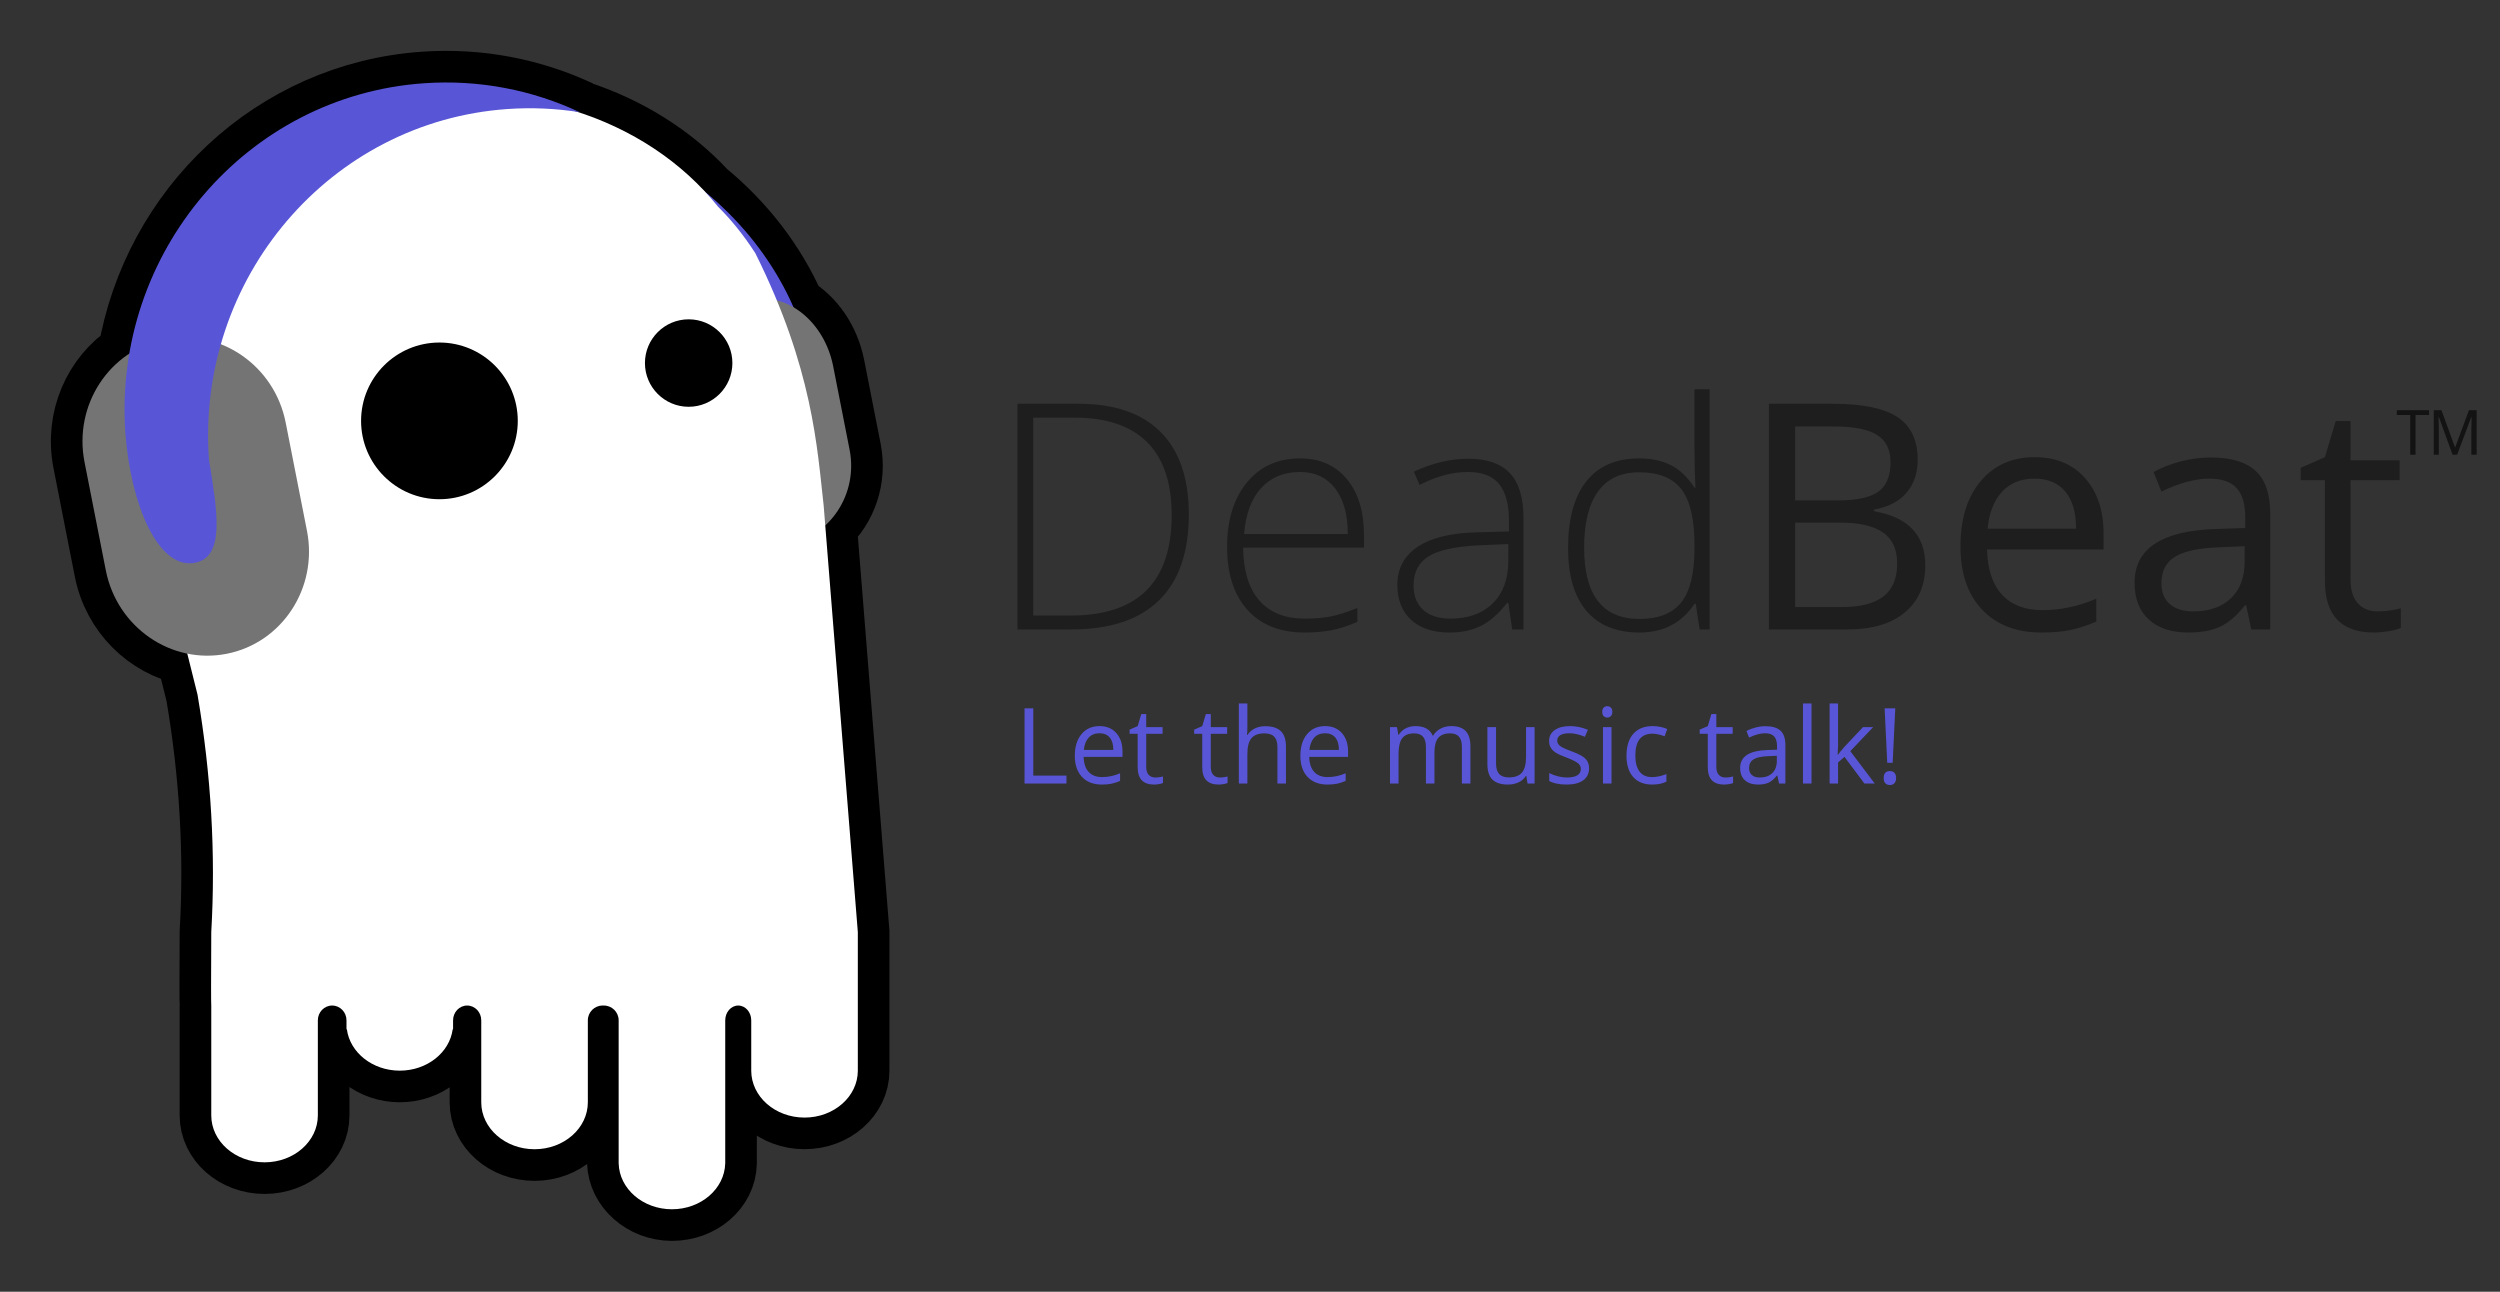 <?xml version="1.0" standalone="no"?><!-- Generator: Gravit.io --><svg xmlns="http://www.w3.org/2000/svg" xmlns:xlink="http://www.w3.org/1999/xlink" style="isolation:isolate" viewBox="6.512 77.667 474.488 245.167" width="474.488" height="245.167"><rect x="6.512" y="77.667" width="474.488" height="245.167" fill="#333333" stroke="none"/><g id="Group"><g id="Group"><g id="Group"><path d=" M 342.24 197.131 L 342.24 154.299 L 354.34 154.299 L 354.34 154.299 Q 362.865 154.299 366.674 156.848 L 366.674 156.848 L 366.674 156.848 Q 370.482 159.396 370.482 164.904 L 370.482 164.904 L 370.482 164.904 Q 370.482 168.713 368.358 171.188 L 368.358 171.188 L 368.358 171.188 Q 366.234 173.664 362.162 174.396 L 362.162 174.396 L 362.162 174.689 L 362.162 174.689 Q 371.918 176.359 371.918 184.943 L 371.918 184.943 L 371.918 184.943 Q 371.918 190.686 368.036 193.908 L 368.036 193.908 L 368.036 193.908 Q 364.154 197.131 357.182 197.131 L 357.182 197.131 L 342.24 197.131 Z  M 347.221 158.605 L 347.221 172.639 L 355.424 172.639 L 355.424 172.639 Q 360.697 172.639 363.012 170.983 L 363.012 170.983 L 363.012 170.983 Q 365.326 169.328 365.326 165.402 L 365.326 165.402 L 365.326 165.402 Q 365.326 161.799 362.748 160.202 L 362.748 160.202 L 362.748 160.202 Q 360.17 158.605 354.545 158.605 L 354.545 158.605 L 347.221 158.605 Z  M 355.746 176.857 L 347.221 176.857 L 347.221 192.883 L 356.156 192.883 L 356.156 192.883 Q 361.342 192.883 363.964 190.876 L 363.964 190.876 L 363.964 190.876 Q 366.586 188.869 366.586 184.592 L 366.586 184.592 L 366.586 184.592 Q 366.586 180.607 363.905 178.732 L 363.905 178.732 L 363.905 178.732 Q 361.225 176.857 355.746 176.857 L 355.746 176.857 Z  M 393.949 197.717 L 393.949 197.717 L 393.949 197.717 Q 386.83 197.717 382.714 193.381 L 382.714 193.381 L 382.714 193.381 Q 378.598 189.045 378.598 181.34 L 378.598 181.34 L 378.598 181.34 Q 378.598 173.576 382.421 169.006 L 382.421 169.006 L 382.421 169.006 Q 386.244 164.436 392.689 164.436 L 392.689 164.436 L 392.689 164.436 Q 398.725 164.436 402.24 168.405 L 402.24 168.405 L 402.24 168.405 Q 405.756 172.375 405.756 178.879 L 405.756 178.879 L 405.756 181.955 L 383.637 181.955 L 383.637 181.955 Q 383.783 187.609 386.493 190.539 L 386.493 190.539 L 386.493 190.539 Q 389.203 193.469 394.125 193.469 L 394.125 193.469 L 394.125 193.469 Q 399.311 193.469 404.379 191.301 L 404.379 191.301 L 404.379 195.637 L 404.379 195.637 Q 401.801 196.75 399.501 197.233 L 399.501 197.233 L 399.501 197.233 Q 397.201 197.717 393.949 197.717 Z  M 392.631 168.508 L 392.631 168.508 L 392.631 168.508 Q 388.764 168.508 386.464 171.027 L 386.464 171.027 L 386.464 171.027 Q 384.164 173.547 383.754 178 L 383.754 178 L 400.541 178 L 400.541 178 Q 400.541 173.4 398.49 170.954 L 398.49 170.954 L 398.49 170.954 Q 396.439 168.508 392.631 168.508 Z  M 437.396 197.131 L 433.793 197.131 L 432.826 192.561 L 432.592 192.561 L 432.592 192.561 Q 430.189 195.578 427.802 196.647 L 427.802 196.647 L 427.802 196.647 Q 425.414 197.717 421.84 197.717 L 421.84 197.717 L 421.84 197.717 Q 417.064 197.717 414.354 195.256 L 414.354 195.256 L 414.354 195.256 Q 411.645 192.795 411.645 188.254 L 411.645 188.254 L 411.645 188.254 Q 411.645 178.527 427.201 178.059 L 427.201 178.059 L 432.65 177.883 L 432.65 175.891 L 432.65 175.891 Q 432.65 172.111 431.024 170.31 L 431.024 170.31 L 431.024 170.31 Q 429.398 168.508 425.824 168.508 L 425.824 168.508 L 425.824 168.508 Q 421.811 168.508 416.742 170.969 L 416.742 170.969 L 415.248 167.248 L 415.248 167.248 Q 417.621 165.959 420.448 165.227 L 420.448 165.227 L 420.448 165.227 Q 423.275 164.494 426.117 164.494 L 426.117 164.494 L 426.117 164.494 Q 431.859 164.494 434.628 167.043 L 434.628 167.043 L 434.628 167.043 Q 437.396 169.592 437.396 175.217 L 437.396 175.217 L 437.396 197.131 Z  M 422.807 193.703 L 422.807 193.703 L 422.807 193.703 Q 427.348 193.703 429.94 191.213 L 429.94 191.213 L 429.94 191.213 Q 432.533 188.723 432.533 184.24 L 432.533 184.24 L 432.533 181.34 L 427.67 181.545 L 427.67 181.545 Q 421.869 181.75 419.306 183.347 L 419.306 183.347 L 419.306 183.347 Q 416.742 184.943 416.742 188.313 L 416.742 188.313 L 416.742 188.313 Q 416.742 190.949 418.339 192.326 L 418.339 192.326 L 418.339 192.326 Q 419.936 193.703 422.807 193.703 Z  M 457.787 193.703 L 457.787 193.703 L 457.787 193.703 Q 459.076 193.703 460.277 193.513 L 460.277 193.513 L 460.277 193.513 Q 461.479 193.322 462.182 193.117 L 462.182 193.117 L 462.182 196.838 L 462.182 196.838 Q 461.391 197.219 459.853 197.468 L 459.853 197.468 L 459.853 197.468 Q 458.314 197.717 457.084 197.717 L 457.084 197.717 L 457.084 197.717 Q 447.768 197.717 447.768 187.902 L 447.768 187.902 L 447.768 168.801 L 443.168 168.801 L 443.168 166.457 L 447.768 164.436 L 449.818 157.58 L 452.631 157.58 L 452.631 165.021 L 461.947 165.021 L 461.947 168.801 L 452.631 168.801 L 452.631 187.697 L 452.631 187.697 Q 452.631 190.598 454.008 192.15 L 454.008 192.15 L 454.008 192.15 Q 455.385 193.703 457.787 193.703 Z  M 232.143 175.305 L 232.143 175.305 L 232.143 175.305 Q 232.143 186.086 226.488 191.608 L 226.488 191.608 L 226.488 191.608 Q 220.834 197.131 209.877 197.131 L 209.877 197.131 L 199.623 197.131 L 199.623 154.299 L 211.195 154.299 L 211.195 154.299 Q 221.449 154.299 226.796 159.66 L 226.796 159.66 L 226.796 159.66 Q 232.143 165.021 232.143 175.305 Z  M 228.891 175.422 L 228.891 175.422 L 228.891 175.422 Q 228.891 166.223 224.218 161.579 L 224.218 161.579 L 224.218 161.579 Q 219.545 156.936 210.492 156.936 L 210.492 156.936 L 202.611 156.936 L 202.611 194.494 L 209.701 194.494 L 209.701 194.494 Q 228.891 194.494 228.891 175.422 Z  M 254.115 197.717 L 254.115 197.717 L 254.115 197.717 Q 247.172 197.717 243.29 193.439 L 243.29 193.439 L 243.29 193.439 Q 239.408 189.162 239.408 181.457 L 239.408 181.457 L 239.408 181.457 Q 239.408 173.84 243.158 169.255 L 243.158 169.255 L 243.158 169.255 Q 246.908 164.67 253.266 164.67 L 253.266 164.67 L 253.266 164.67 Q 258.891 164.67 262.143 168.596 L 262.143 168.596 L 262.143 168.596 Q 265.395 172.521 265.395 179.26 L 265.395 179.26 L 265.395 181.604 L 242.455 181.604 L 242.455 181.604 Q 242.514 188.166 245.517 191.623 L 245.517 191.623 L 245.517 191.623 Q 248.52 195.08 254.115 195.08 L 254.115 195.08 L 254.115 195.08 Q 256.84 195.08 258.905 194.699 L 258.905 194.699 L 258.905 194.699 Q 260.971 194.318 264.135 193.059 L 264.135 193.059 L 264.135 195.695 L 264.135 195.695 Q 261.439 196.867 259.154 197.292 L 259.154 197.292 L 259.154 197.292 Q 256.869 197.717 254.115 197.717 Z  M 253.266 167.248 L 253.266 167.248 L 253.266 167.248 Q 248.666 167.248 245.883 170.28 L 245.883 170.28 L 245.883 170.28 Q 243.1 173.313 242.631 179.025 L 242.631 179.025 L 262.318 179.025 L 262.318 179.025 Q 262.318 173.488 259.916 170.368 L 259.916 170.368 L 259.916 170.368 Q 257.514 167.248 253.266 167.248 Z  M 295.658 197.131 L 293.52 197.131 L 292.787 192.092 L 292.553 192.092 L 292.553 192.092 Q 290.15 195.168 287.616 196.442 L 287.616 196.442 L 287.616 196.442 Q 285.082 197.717 281.625 197.717 L 281.625 197.717 L 281.625 197.717 Q 276.938 197.717 274.33 195.314 L 274.33 195.314 L 274.33 195.314 Q 271.723 192.912 271.723 188.664 L 271.723 188.664 L 271.723 188.664 Q 271.723 184.006 275.604 181.428 L 275.604 181.428 L 275.604 181.428 Q 279.486 178.85 286.84 178.703 L 286.84 178.703 L 292.904 178.527 L 292.904 176.418 L 292.904 176.418 Q 292.904 171.877 291.059 169.563 L 291.059 169.563 L 291.059 169.563 Q 289.213 167.248 285.111 167.248 L 285.111 167.248 L 285.111 167.248 Q 280.688 167.248 275.941 169.709 L 275.941 169.709 L 274.857 167.189 L 274.857 167.189 Q 280.102 164.729 285.229 164.729 L 285.229 164.729 L 285.229 164.729 Q 290.473 164.729 293.065 167.453 L 293.065 167.453 L 293.065 167.453 Q 295.658 170.178 295.658 175.949 L 295.658 175.949 L 295.658 197.131 Z  M 281.801 195.08 L 281.801 195.08 L 281.801 195.08 Q 286.898 195.08 289.843 192.165 L 289.843 192.165 L 289.843 192.165 Q 292.787 189.25 292.787 184.064 L 292.787 184.064 L 292.787 180.93 L 287.221 181.164 L 287.221 181.164 Q 280.512 181.486 277.655 183.259 L 277.655 183.259 L 277.655 183.259 Q 274.799 185.031 274.799 188.781 L 274.799 188.781 L 274.799 188.781 Q 274.799 191.77 276.63 193.425 L 276.63 193.425 L 276.63 193.425 Q 278.461 195.08 281.801 195.08 Z  M 317.631 164.67 L 317.631 164.67 L 317.631 164.67 Q 321.088 164.67 323.607 165.93 L 323.607 165.93 L 323.607 165.93 Q 326.127 167.189 328.119 170.236 L 328.119 170.236 L 328.295 170.236 L 328.295 170.236 Q 328.119 166.545 328.119 163 L 328.119 163 L 328.119 151.545 L 330.99 151.545 L 330.99 197.131 L 329.086 197.131 L 328.354 192.268 L 328.119 192.268 L 328.119 192.268 Q 324.486 197.717 317.689 197.717 L 317.689 197.717 L 317.689 197.717 Q 311.098 197.717 307.611 193.615 L 307.611 193.615 L 307.611 193.615 Q 304.125 189.514 304.125 181.662 L 304.125 181.662 L 304.125 181.662 Q 304.125 173.4 307.582 169.035 L 307.582 169.035 L 307.582 169.035 Q 311.039 164.67 317.631 164.67 Z  M 317.631 167.307 L 317.631 167.307 L 317.631 167.307 Q 312.416 167.307 309.794 170.969 L 309.794 170.969 L 309.794 170.969 Q 307.172 174.631 307.172 181.604 L 307.172 181.604 L 307.172 181.604 Q 307.172 195.139 317.689 195.139 L 317.689 195.139 L 317.689 195.139 Q 323.08 195.139 325.6 192.004 L 325.6 192.004 L 325.6 192.004 Q 328.119 188.869 328.119 181.662 L 328.119 181.662 L 328.119 181.164 L 328.119 181.164 Q 328.119 173.781 325.644 170.544 L 325.644 170.544 L 325.644 170.544 Q 323.168 167.307 317.631 167.307 Z " fill-rule="evenodd" fill="rgb(30,30,30)"/><path d=" M 333.98 225.234 L 333.98 225.234 L 333.98 225.234 Q 334.41 225.234 334.811 225.171 L 334.811 225.171 L 334.811 225.171 Q 335.211 225.107 335.445 225.039 L 335.445 225.039 L 335.445 226.279 L 335.445 226.279 Q 335.182 226.406 334.669 226.489 L 334.669 226.489 L 334.669 226.489 Q 334.156 226.572 333.746 226.572 L 333.746 226.572 L 333.746 226.572 Q 330.641 226.572 330.641 223.301 L 330.641 223.301 L 330.641 216.934 L 329.107 216.934 L 329.107 216.152 L 330.641 215.479 L 331.324 213.193 L 332.262 213.193 L 332.262 215.674 L 335.367 215.674 L 335.367 216.934 L 332.262 216.934 L 332.262 223.232 L 332.262 223.232 Q 332.262 224.199 332.721 224.717 L 332.721 224.717 L 332.721 224.717 Q 333.18 225.234 333.98 225.234 Z  M 345.367 226.377 L 344.166 226.377 L 343.844 224.854 L 343.766 224.854 L 343.766 224.854 Q 342.965 225.859 342.169 226.216 L 342.169 226.216 L 342.169 226.216 Q 341.373 226.572 340.182 226.572 L 340.182 226.572 L 340.182 226.572 Q 338.59 226.572 337.687 225.752 L 337.687 225.752 L 337.687 225.752 Q 336.783 224.932 336.783 223.418 L 336.783 223.418 L 336.783 223.418 Q 336.783 220.176 341.969 220.02 L 341.969 220.02 L 343.785 219.961 L 343.785 219.297 L 343.785 219.297 Q 343.785 218.037 343.243 217.437 L 343.243 217.437 L 343.243 217.437 Q 342.701 216.836 341.51 216.836 L 341.51 216.836 L 341.51 216.836 Q 340.172 216.836 338.482 217.656 L 338.482 217.656 L 337.984 216.416 L 337.984 216.416 Q 338.775 215.986 339.718 215.742 L 339.718 215.742 L 339.718 215.742 Q 340.66 215.498 341.607 215.498 L 341.607 215.498 L 341.607 215.498 Q 343.521 215.498 344.444 216.348 L 344.444 216.348 L 344.444 216.348 Q 345.367 217.197 345.367 219.072 L 345.367 219.072 L 345.367 226.377 Z  M 340.504 225.234 L 340.504 225.234 L 340.504 225.234 Q 342.018 225.234 342.882 224.404 L 342.882 224.404 L 342.882 224.404 Q 343.746 223.574 343.746 222.08 L 343.746 222.08 L 343.746 221.113 L 342.125 221.182 L 342.125 221.182 Q 340.191 221.25 339.337 221.782 L 339.337 221.782 L 339.337 221.782 Q 338.482 222.314 338.482 223.438 L 338.482 223.438 L 338.482 223.438 Q 338.482 224.316 339.015 224.775 L 339.015 224.775 L 339.015 224.775 Q 339.547 225.234 340.504 225.234 Z  M 350.328 211.182 L 350.328 226.377 L 348.707 226.377 L 348.707 211.182 L 350.328 211.182 Z  M 355.289 220.898 L 355.367 220.898 L 355.367 220.898 Q 355.787 220.303 356.646 219.336 L 356.646 219.336 L 360.104 215.674 L 362.027 215.674 L 357.691 220.234 L 362.33 226.377 L 360.367 226.377 L 356.588 221.318 L 355.367 222.373 L 355.367 226.377 L 353.766 226.377 L 353.766 211.182 L 355.367 211.182 L 355.367 219.238 L 355.367 219.238 Q 355.367 219.775 355.289 220.898 L 355.289 220.898 Z  M 366.227 212.1 L 365.729 222.441 L 364.703 222.441 L 364.205 212.1 L 366.227 212.1 Z  M 364.029 225.342 L 364.029 225.342 L 364.029 225.342 Q 364.029 224.014 365.201 224.014 L 365.201 224.014 L 365.201 224.014 Q 365.768 224.014 366.075 224.355 L 366.075 224.355 L 366.075 224.355 Q 366.383 224.697 366.383 225.342 L 366.383 225.342 L 366.383 225.342 Q 366.383 225.967 366.07 226.313 L 366.07 226.313 L 366.07 226.313 Q 365.758 226.66 365.201 226.66 L 365.201 226.66 L 365.201 226.66 Q 364.693 226.66 364.361 226.353 L 364.361 226.353 L 364.361 226.353 Q 364.029 226.045 364.029 225.342 Z  M 285.592 226.377 L 283.971 226.377 L 283.971 219.414 L 283.971 219.414 Q 283.971 218.135 283.424 217.495 L 283.424 217.495 L 283.424 217.495 Q 282.877 216.855 281.725 216.855 L 281.725 216.855 L 281.725 216.855 Q 280.211 216.855 279.488 217.725 L 279.488 217.725 L 279.488 217.725 Q 278.766 218.594 278.766 220.4 L 278.766 220.4 L 278.766 226.377 L 277.145 226.377 L 277.145 219.414 L 277.145 219.414 Q 277.145 218.135 276.598 217.495 L 276.598 217.495 L 276.598 217.495 Q 276.051 216.855 274.889 216.855 L 274.889 216.855 L 274.889 216.855 Q 273.365 216.855 272.657 217.769 L 272.657 217.769 L 272.657 217.769 Q 271.949 218.682 271.949 220.762 L 271.949 220.762 L 271.949 226.377 L 270.328 226.377 L 270.328 215.674 L 271.646 215.674 L 271.91 217.139 L 271.988 217.139 L 271.988 217.139 Q 272.447 216.357 273.282 215.918 L 273.282 215.918 L 273.282 215.918 Q 274.117 215.479 275.152 215.479 L 275.152 215.479 L 275.152 215.479 Q 277.662 215.479 278.434 217.295 L 278.434 217.295 L 278.512 217.295 L 278.512 217.295 Q 278.99 216.455 279.898 215.967 L 279.898 215.967 L 279.898 215.967 Q 280.807 215.479 281.969 215.479 L 281.969 215.479 L 281.969 215.479 Q 283.785 215.479 284.688 216.411 L 284.688 216.411 L 284.688 216.411 Q 285.592 217.344 285.592 219.395 L 285.592 219.395 L 285.592 226.377 Z  M 288.814 215.674 L 290.455 215.674 L 290.455 222.617 L 290.455 222.617 Q 290.455 223.926 291.051 224.57 L 291.051 224.57 L 291.051 224.57 Q 291.646 225.215 292.916 225.215 L 292.916 225.215 L 292.916 225.215 Q 294.596 225.215 295.372 224.297 L 295.372 224.297 L 295.372 224.297 Q 296.148 223.379 296.148 221.299 L 296.148 221.299 L 296.148 215.674 L 297.77 215.674 L 297.77 226.377 L 296.432 226.377 L 296.197 224.941 L 296.109 224.941 L 296.109 224.941 Q 295.611 225.732 294.728 226.152 L 294.728 226.152 L 294.728 226.152 Q 293.844 226.572 292.711 226.572 L 292.711 226.572 L 292.711 226.572 Q 290.758 226.572 289.786 225.645 L 289.786 225.645 L 289.786 225.645 Q 288.814 224.717 288.814 222.676 L 288.814 222.676 L 288.814 215.674 Z  M 308.111 223.457 L 308.111 223.457 L 308.111 223.457 Q 308.111 224.951 306.998 225.762 L 306.998 225.762 L 306.998 225.762 Q 305.885 226.572 303.873 226.572 L 303.873 226.572 L 303.873 226.572 Q 301.744 226.572 300.553 225.898 L 300.553 225.898 L 300.553 224.395 L 300.553 224.395 Q 301.324 224.785 302.208 225.01 L 302.208 225.01 L 302.208 225.01 Q 303.092 225.234 303.912 225.234 L 303.912 225.234 L 303.912 225.234 Q 305.182 225.234 305.865 224.829 L 305.865 224.829 L 305.865 224.829 Q 306.549 224.424 306.549 223.594 L 306.549 223.594 L 306.549 223.594 Q 306.549 222.969 306.007 222.524 L 306.007 222.524 L 306.007 222.524 Q 305.465 222.08 303.893 221.475 L 303.893 221.475 L 303.893 221.475 Q 302.398 220.918 301.769 220.503 L 301.769 220.503 L 301.769 220.503 Q 301.139 220.088 300.831 219.561 L 300.831 219.561 L 300.831 219.561 Q 300.523 219.033 300.523 218.301 L 300.523 218.301 L 300.523 218.301 Q 300.523 216.992 301.588 216.235 L 301.588 216.235 L 301.588 216.235 Q 302.652 215.479 304.508 215.479 L 304.508 215.479 L 304.508 215.479 Q 306.236 215.479 307.887 216.182 L 307.887 216.182 L 307.311 217.5 L 307.311 217.5 Q 305.699 216.836 304.391 216.836 L 304.391 216.836 L 304.391 216.836 Q 303.238 216.836 302.652 217.197 L 302.652 217.197 L 302.652 217.197 Q 302.066 217.559 302.066 218.193 L 302.066 218.193 L 302.066 218.193 Q 302.066 218.623 302.286 218.926 L 302.286 218.926 L 302.286 218.926 Q 302.506 219.229 302.994 219.502 L 302.994 219.502 L 302.994 219.502 Q 303.482 219.775 304.869 220.293 L 304.869 220.293 L 304.869 220.293 Q 306.773 220.986 307.442 221.689 L 307.442 221.689 L 307.442 221.689 Q 308.111 222.393 308.111 223.457 Z  M 312.369 215.674 L 312.369 226.377 L 310.748 226.377 L 310.748 215.674 L 312.369 215.674 Z  M 310.611 212.773 L 310.611 212.773 L 310.611 212.773 Q 310.611 212.217 310.885 211.958 L 310.885 211.958 L 310.885 211.958 Q 311.158 211.699 311.568 211.699 L 311.568 211.699 L 311.568 211.699 Q 311.959 211.699 312.242 211.963 L 312.242 211.963 L 312.242 211.963 Q 312.525 212.227 312.525 212.773 L 312.525 212.773 L 312.525 212.773 Q 312.525 213.32 312.242 213.589 L 312.242 213.589 L 312.242 213.589 Q 311.959 213.857 311.568 213.857 L 311.568 213.857 L 311.568 213.857 Q 311.158 213.857 310.885 213.589 L 310.885 213.589 L 310.885 213.589 Q 310.611 213.32 310.611 212.773 Z  M 320.084 226.572 L 320.084 226.572 L 320.084 226.572 Q 317.76 226.572 316.485 225.142 L 316.485 225.142 L 316.485 225.142 Q 315.211 223.711 315.211 221.094 L 315.211 221.094 L 315.211 221.094 Q 315.211 218.408 316.505 216.943 L 316.505 216.943 L 316.505 216.943 Q 317.799 215.479 320.191 215.479 L 320.191 215.479 L 320.191 215.479 Q 320.963 215.479 321.734 215.645 L 321.734 215.645 L 321.734 215.645 Q 322.506 215.811 322.945 216.035 L 322.945 216.035 L 322.447 217.412 L 322.447 217.412 Q 321.91 217.197 321.275 217.056 L 321.275 217.056 L 321.275 217.056 Q 320.641 216.914 320.152 216.914 L 320.152 216.914 L 320.152 216.914 Q 316.891 216.914 316.891 221.074 L 316.891 221.074 L 316.891 221.074 Q 316.891 223.047 317.687 224.102 L 317.687 224.102 L 317.687 224.102 Q 318.482 225.156 320.045 225.156 L 320.045 225.156 L 320.045 225.156 Q 321.383 225.156 322.789 224.58 L 322.789 224.58 L 322.789 226.016 L 322.789 226.016 Q 321.715 226.572 320.084 226.572 Z  M 238.033 225.234 L 238.033 225.234 L 238.033 225.234 Q 238.463 225.234 238.863 225.171 L 238.863 225.171 L 238.863 225.171 Q 239.264 225.107 239.498 225.039 L 239.498 225.039 L 239.498 226.279 L 239.498 226.279 Q 239.234 226.406 238.722 226.489 L 238.722 226.489 L 238.722 226.489 Q 238.209 226.572 237.799 226.572 L 237.799 226.572 L 237.799 226.572 Q 234.693 226.572 234.693 223.301 L 234.693 223.301 L 234.693 216.934 L 233.16 216.934 L 233.16 216.152 L 234.693 215.479 L 235.377 213.193 L 236.314 213.193 L 236.314 215.674 L 239.42 215.674 L 239.42 216.934 L 236.314 216.934 L 236.314 223.232 L 236.314 223.232 Q 236.314 224.199 236.773 224.717 L 236.773 224.717 L 236.773 224.717 Q 237.232 225.234 238.033 225.234 Z  M 250.582 226.377 L 248.961 226.377 L 248.961 219.453 L 248.961 219.453 Q 248.961 218.145 248.365 217.5 L 248.365 217.5 L 248.365 217.5 Q 247.77 216.855 246.5 216.855 L 246.5 216.855 L 246.5 216.855 Q 244.811 216.855 244.034 217.773 L 244.034 217.773 L 244.034 217.773 Q 243.258 218.691 243.258 220.781 L 243.258 220.781 L 243.258 226.377 L 241.637 226.377 L 241.637 211.182 L 243.258 211.182 L 243.258 215.781 L 243.258 215.781 Q 243.258 216.611 243.18 217.158 L 243.18 217.158 L 243.277 217.158 L 243.277 217.158 Q 243.756 216.387 244.64 215.942 L 244.64 215.942 L 244.64 215.942 Q 245.523 215.498 246.656 215.498 L 246.656 215.498 L 246.656 215.498 Q 248.619 215.498 249.601 216.431 L 249.601 216.431 L 249.601 216.431 Q 250.582 217.363 250.582 219.395 L 250.582 219.395 L 250.582 226.377 Z  M 258.434 226.572 L 258.434 226.572 L 258.434 226.572 Q 256.061 226.572 254.688 225.127 L 254.688 225.127 L 254.688 225.127 Q 253.316 223.682 253.316 221.113 L 253.316 221.113 L 253.316 221.113 Q 253.316 218.525 254.591 217.002 L 254.591 217.002 L 254.591 217.002 Q 255.865 215.479 258.014 215.479 L 258.014 215.479 L 258.014 215.479 Q 260.025 215.479 261.197 216.802 L 261.197 216.802 L 261.197 216.802 Q 262.369 218.125 262.369 220.293 L 262.369 220.293 L 262.369 221.318 L 254.996 221.318 L 254.996 221.318 Q 255.045 223.203 255.948 224.18 L 255.948 224.18 L 255.948 224.18 Q 256.852 225.156 258.492 225.156 L 258.492 225.156 L 258.492 225.156 Q 260.221 225.156 261.91 224.434 L 261.91 224.434 L 261.91 225.879 L 261.91 225.879 Q 261.051 226.25 260.284 226.411 L 260.284 226.411 L 260.284 226.411 Q 259.518 226.572 258.434 226.572 Z  M 257.994 216.836 L 257.994 216.836 L 257.994 216.836 Q 256.705 216.836 255.938 217.676 L 255.938 217.676 L 255.938 217.676 Q 255.172 218.516 255.035 220 L 255.035 220 L 260.631 220 L 260.631 220 Q 260.631 218.467 259.947 217.651 L 259.947 217.651 L 259.947 217.651 Q 259.264 216.836 257.994 216.836 Z  M 208.922 226.377 L 200.963 226.377 L 200.963 212.1 L 202.623 212.1 L 202.623 224.873 L 208.922 224.873 L 208.922 226.377 Z  M 215.621 226.572 L 215.621 226.572 L 215.621 226.572 Q 213.248 226.572 211.876 225.127 L 211.876 225.127 L 211.876 225.127 Q 210.504 223.682 210.504 221.113 L 210.504 221.113 L 210.504 221.113 Q 210.504 218.525 211.778 217.002 L 211.778 217.002 L 211.778 217.002 Q 213.053 215.479 215.201 215.479 L 215.201 215.479 L 215.201 215.479 Q 217.213 215.479 218.385 216.802 L 218.385 216.802 L 218.385 216.802 Q 219.557 218.125 219.557 220.293 L 219.557 220.293 L 219.557 221.318 L 212.184 221.318 L 212.184 221.318 Q 212.232 223.203 213.136 224.18 L 213.136 224.18 L 213.136 224.18 Q 214.039 225.156 215.68 225.156 L 215.68 225.156 L 215.68 225.156 Q 217.408 225.156 219.098 224.434 L 219.098 224.434 L 219.098 225.879 L 219.098 225.879 Q 218.238 226.25 217.472 226.411 L 217.472 226.411 L 217.472 226.411 Q 216.705 226.572 215.621 226.572 Z  M 215.182 216.836 L 215.182 216.836 L 215.182 216.836 Q 213.893 216.836 213.126 217.676 L 213.126 217.676 L 213.126 217.676 Q 212.359 218.516 212.223 220 L 212.223 220 L 217.818 220 L 217.818 220 Q 217.818 218.467 217.135 217.651 L 217.135 217.651 L 217.135 217.651 Q 216.451 216.836 215.182 216.836 Z  M 225.777 225.234 L 225.777 225.234 L 225.777 225.234 Q 226.207 225.234 226.607 225.171 L 226.607 225.171 L 226.607 225.171 Q 227.008 225.107 227.242 225.039 L 227.242 225.039 L 227.242 226.279 L 227.242 226.279 Q 226.979 226.406 226.466 226.489 L 226.466 226.489 L 226.466 226.489 Q 225.953 226.572 225.543 226.572 L 225.543 226.572 L 225.543 226.572 Q 222.438 226.572 222.438 223.301 L 222.438 223.301 L 222.438 216.934 L 220.904 216.934 L 220.904 216.152 L 222.438 215.479 L 223.121 213.193 L 224.059 213.193 L 224.059 215.674 L 227.164 215.674 L 227.164 216.934 L 224.059 216.934 L 224.059 223.232 L 224.059 223.232 Q 224.059 224.199 224.518 224.717 L 224.518 224.717 L 224.518 224.717 Q 224.977 225.234 225.777 225.234 Z " fill-rule="evenodd" fill="rgb(88,86,214)"/><path d=" M 464.967 156.434 L 464.967 163.969 L 463.959 163.969 L 463.959 156.434 L 461.416 156.434 L 461.416 155.52 L 467.533 155.52 L 467.533 156.434 L 464.967 156.434 Z  M 472.865 163.969 L 471.998 163.969 L 469.408 156.832 L 469.338 156.832 L 469.385 159.188 L 469.385 163.969 L 468.424 163.969 L 468.424 155.52 L 469.889 155.52 L 472.479 162.621 L 475.104 155.52 L 476.568 155.52 L 476.568 163.969 L 475.561 163.969 L 475.561 159.305 L 475.607 156.879 L 475.525 156.879 L 472.865 163.969 Z " fill-rule="evenodd" fill="rgb(19,19,19)"/></g></g><g id="deadbeat_brand"><path d=" M 116.119 98.901 C 125.593 101.965 133.981 107.192 140.394 114.122 C 147.671 120.114 153.441 127.578 157.128 135.99 C 160.771 138.126 163.66 142.17 164.644 147.177 L 167.762 163.029 C 168.844 168.532 166.916 173.916 163.142 177.399 L 169.323 254.565 L 169.323 268.513 L 169.323 280.872 C 169.323 285.789 164.79 289.779 159.209 289.779 C 153.626 289.779 149.094 285.789 149.094 280.872 L 149.094 271.321 C 149.094 269.771 147.988 268.513 146.626 268.513 C 145.264 268.513 144.158 269.771 144.158 271.321 L 144.156 298.479 C 144.03 303.3 139.548 307.179 134.044 307.179 C 128.54 307.179 124.057 303.092 123.932 298.271 L 123.929 298.479 L 123.929 298.271 L 123.929 271.321 C 123.929 269.771 122.671 268.513 121.121 268.513 L 120.889 268.513 C 119.34 268.513 118.081 269.771 118.081 271.321 L 118.081 286.879 C 118.081 291.795 113.549 295.786 107.967 295.786 C 102.385 295.786 97.852 291.795 97.852 286.879 L 97.852 271.321 C 97.852 269.771 96.654 268.513 95.177 268.513 C 93.701 268.513 92.503 269.771 92.503 271.321 L 92.503 271.965 L 92.503 273.015 L 92.433 273.015 C 91.842 277.437 87.567 280.872 82.388 280.872 C 77.209 280.872 72.934 277.437 72.343 273.015 L 72.274 273.015 L 72.274 271.965 L 72.274 271.321 C 72.274 269.771 71.056 268.513 69.556 268.513 C 68.057 268.513 66.838 269.771 66.838 271.321 L 66.838 289.365 C 66.838 294.28 62.307 298.271 56.724 298.271 C 51.142 298.271 46.61 294.28 46.61 289.365 L 46.61 268.513 Q 46.542 268.08 46.61 254.565 Q 47.893 232.349 44 209.509 L 42.06 201.728 C 34.512 200.184 28.209 194.125 26.597 185.929 L 22.554 165.371 C 20.928 157.104 24.543 149.042 31.058 144.796 C 35.75 117.246 58.367 95.468 86.956 93.47 C 97.483 92.733 107.58 94.766 116.557 98.967 C 116.411 98.944 116.266 98.921 116.119 98.901 Z " fill="rgb(0,0,0)" vector-effect="non-scaling-stroke" stroke-width="12" stroke="rgb(0,0,0)" stroke-opacity="100" stroke-linejoin="miter" stroke-linecap="square" stroke-miterlimit="3"/><g id="deadbeat_icon"><path d=" M 154.857 147.665 C 154.857 115.178 60.67 98.779 96.591 98.779 C 132.512 98.779 161.675 125.155 161.675 157.642 C 161.675 190.129 132.512 216.505 96.591 216.505 C 60.67 216.505 154.857 180.152 154.857 147.665 Z " fill="rgb(88,86,214)"/><path d=" M 149.208 134.53 L 149.208 134.53 C 156.089 133.176 163.006 138.843 164.644 147.177 L 167.762 163.029 C 169.401 171.363 164.135 179.425 156.01 181.023 L 156.01 181.023 C 147.885 182.62 139.958 177.152 138.319 168.82 L 136.276 158.425 C 145.644 156.583 151.439 145.875 149.208 134.53 Z " fill="rgb(116,116,116)"/><path d=" M 142.789 116.895 C 129.17 99.87 104.378 91.63 79.398 97.858 C 46.54 106.051 25.721 136.193 32.934 165.128 L 44 209.509 Q 47.893 232.349 46.61 254.565 Q 46.542 268.08 46.61 268.513 L 46.61 289.365 C 46.61 294.28 51.142 298.271 56.724 298.271 C 62.307 298.271 66.838 294.28 66.838 289.365 L 66.838 289.365 L 66.838 271.321 C 66.838 269.771 68.057 268.513 69.556 268.513 C 71.056 268.513 72.274 269.771 72.274 271.321 L 72.274 271.965 L 72.274 273.015 L 72.343 273.015 C 72.934 277.437 77.209 280.872 82.388 280.872 C 87.567 280.872 91.842 277.437 92.433 273.015 L 92.503 273.015 L 92.503 271.965 L 92.503 271.321 C 92.503 269.771 93.701 268.513 95.177 268.513 C 96.654 268.513 97.852 269.771 97.852 271.321 L 97.852 286.879 C 97.852 291.795 102.385 295.786 107.967 295.786 C 113.549 295.786 118.081 291.795 118.081 286.879 L 118.081 286.879 L 118.081 271.321 C 118.081 269.771 119.34 268.513 120.889 268.513 L 121.121 268.513 C 122.671 268.513 123.929 269.771 123.929 271.321 L 123.929 298.271 L 123.929 298.271 L 123.929 298.479 L 123.932 298.479 C 124.057 303.3 128.54 307.179 134.044 307.179 C 139.548 307.179 144.03 303.3 144.156 298.479 L 144.158 298.479 L 144.158 298.271 L 144.158 271.321 C 144.158 269.771 145.264 268.513 146.626 268.513 C 147.988 268.513 149.094 269.771 149.094 271.321 L 149.094 280.872 C 149.094 285.789 153.626 289.779 159.209 289.779 C 164.79 289.779 169.323 285.789 169.323 280.872 L 169.323 280.872 L 169.323 268.513 L 169.323 254.565 L 162.838 173.605 C 161.598 162.681 160.824 147.71 149.869 125.716 C 147.616 122.239 145.249 119.326 142.789 116.895 Z  M 75.043 157.546 C 75.043 149.339 81.706 142.677 89.913 142.677 C 98.12 142.677 104.783 149.339 104.783 157.546 C 104.783 165.753 98.12 172.417 89.913 172.417 C 81.706 172.417 75.043 165.753 75.043 157.546 Z  M 128.918 146.572 C 128.918 141.992 132.637 138.272 137.217 138.272 C 141.798 138.272 145.516 141.992 145.516 146.572 C 145.516 151.153 141.798 154.873 137.217 154.873 C 132.637 154.873 128.918 151.153 128.918 146.572 Z " fill-rule="evenodd" fill="rgb(255,255,255)"/><path d=" M 37.793 142.039 L 37.793 142.039 C 48.329 139.967 58.608 147.058 60.732 157.863 L 64.775 178.42 C 66.9 189.226 60.071 199.681 49.536 201.753 L 49.536 201.753 C 39.001 203.825 28.723 196.734 26.597 185.929 L 22.554 165.371 C 20.429 154.565 27.258 144.11 37.793 142.039 Z " fill="rgb(116,116,116)"/><path d=" M 116.557 98.967 C 107.58 94.766 97.483 92.733 86.956 93.47 C 53.289 95.823 27.905 125.607 30.306 159.938 C 31.373 173.653 36.47 185.201 42.993 184.553 C 49.516 183.905 47.693 174.449 46.163 164.829 C 43.762 130.498 69.146 100.716 102.812 98.361 C 107.5 98.033 112.1 98.255 116.557 98.967 Z " fill="rgb(88,86,214)"/></g></g></g></svg>